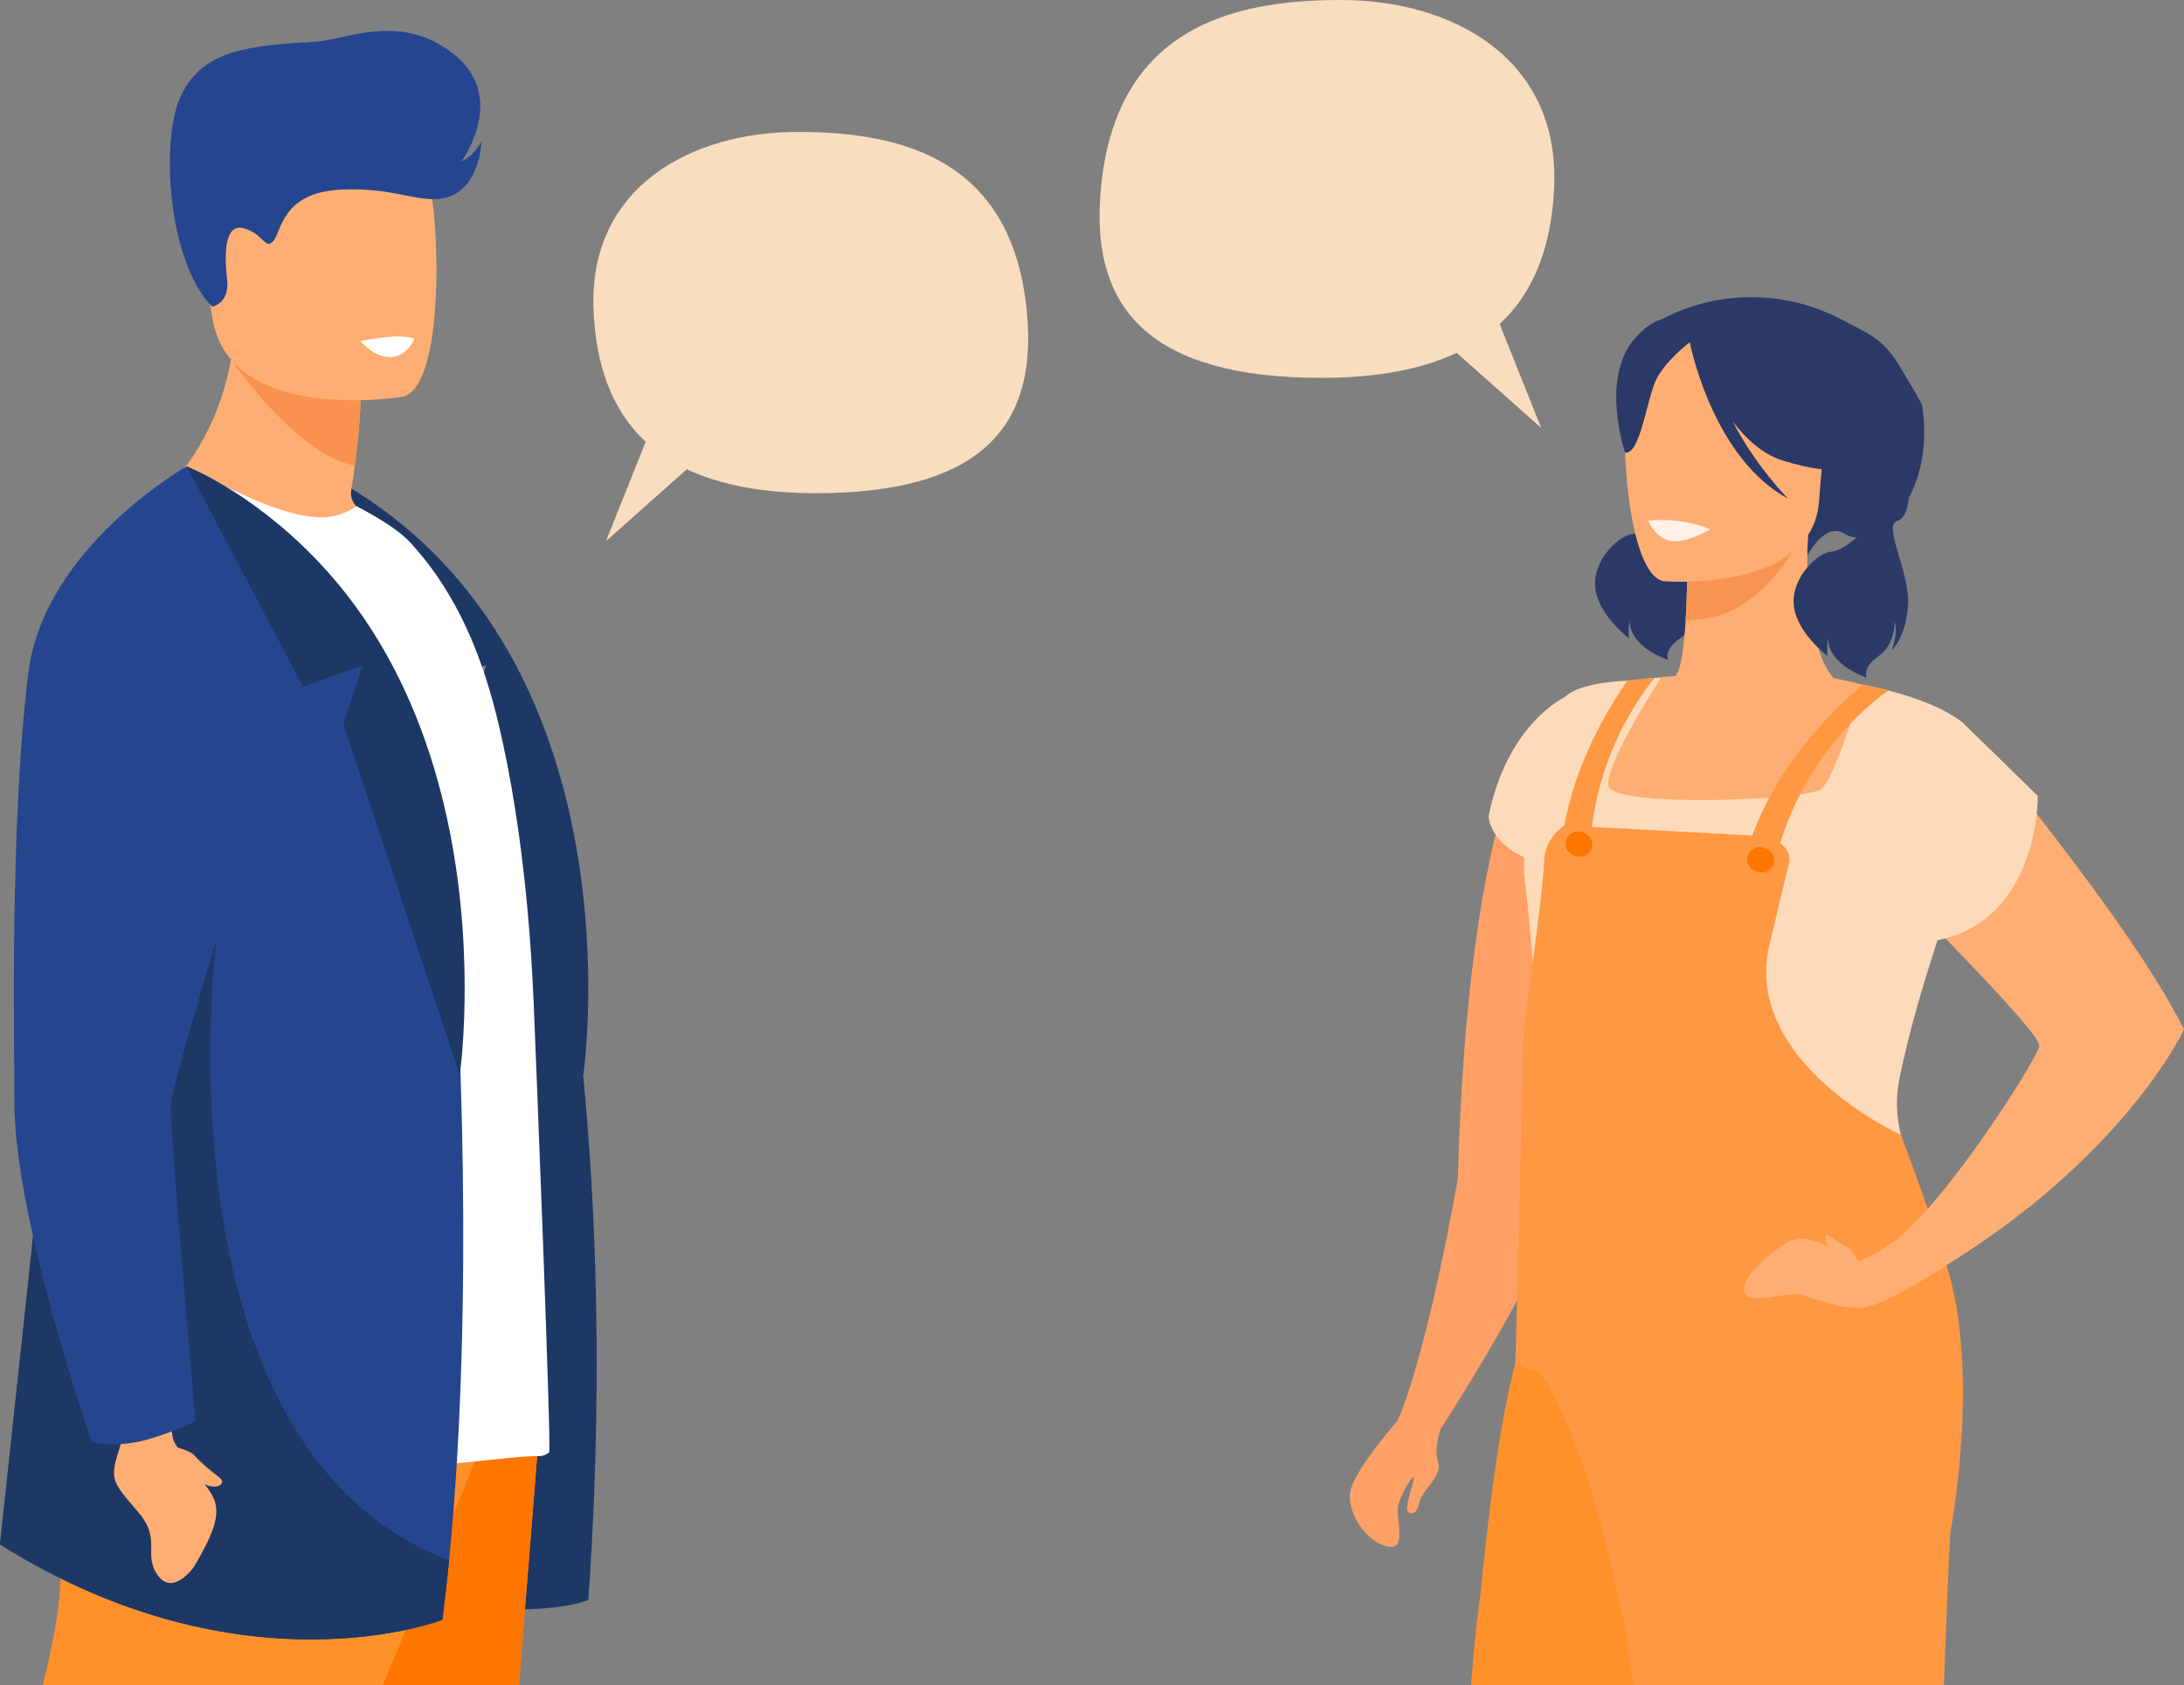 <?xml version="1.0" encoding="UTF-8"?>
<svg id="Layer_2" data-name="Layer 2" xmlns="http://www.w3.org/2000/svg" viewBox="0 0 261.69 201.93">
  <rect x="0" y="0" width="261.69" height="201.93" fill="#808080" stroke="none"/>
  <defs>
    <style>
      .cls-1 {
        fill: #fff;
      }

      .cls-2 {
        fill: #2a3967;
      }

      .cls-3 {
        fill: #1e3865;
      }

      .cls-4 {
        fill: #ff912b;
      }

      .cls-5 {
        fill: #fff1e7;
      }

      .cls-6 {
        fill: #25468f;
      }

      .cls-7 {
        fill: #f99352;
      }

      .cls-8 {
        fill: #ffa166;
      }

      .cls-9 {
        fill: #ff9843;
      }

      .cls-10 {
        fill: #fc7600;
      }

      .cls-11 {
        fill: #f9ddbf;
      }

      .cls-12 {
        fill: #fddbba;
      }

      .cls-13 {
        fill: #ffae73;
      }

      .cls-14 {
        fill: #f9924f;
      }
    </style>
  </defs>
  <g id="Layer_1-2" data-name="Layer 1">
    <g>
      <g>
        <g id="man">
          <path class="cls-3" d="M37.19,55.88l13.93,26.43,7.14-2.6-2.32,7.05,13.96,42.06s7.72-53.45-32.71-72.94Z"/>
          <path class="cls-3" d="M60.43,79.25s15,41.49,10.07,112.47c0,0-5.96,2.95-26.03-.58-20.17-3.54,15.96-111.89,15.96-111.89Z"/>
          <g>
            <path class="cls-4" d="M64.54,172.32s-.06,.76-.18,2.17c-.25,3.21-.78,9.8-1.46,18.36-.23,2.83-.47,5.87-.72,9.08H20.47c-.15-2.73-.3-5.37-.44-7.88-.09-1.55-.18-3.06-.26-4.51h0c-.44-7.88-.78-14.07-.96-17.39-.01-.25-.03-.49-.04-.71-.07-1.27-.11-1.96-.11-1.96l1.82,.11,2.9,.18,11.54,.71,3.62,.23,5.42,.33h0l10.97,.68,9.6,.59Z"/>
            <path class="cls-10" d="M64.54,172.32s-.06,.76-.18,2.17c-.25,3.21-.78,9.8-1.46,18.36-.23,2.83-.47,5.87-.72,9.08H20.47c-.15-2.73-.3-5.37-.44-7.88-.09-1.55-.18-3.06-.26-4.51h0c-.44-7.88-.78-14.07-.96-17.39-.01-.25-.03-.49-.04-.71-.07-1.27-.11-1.96-.11-1.96l1.82,.11,2.9,.18,11.54,.71,3.62,.23,5.42,.33h0l10.97,.68,9.6,.59Z"/>
            <path class="cls-4" d="M57.04,174.76s-.05,.13-.15,.38c-.34,.86-1.25,3.11-2.6,6.43-.58,1.41-1.24,3.03-1.97,4.81-.71,1.72-1.48,3.61-2.32,5.63-.44,1.06-.9,2.17-1.37,3.31-.87,2.1-1.79,4.31-2.76,6.62H5.12c1.19-4.73,1.94-8.85,2.06-11.56,.02-.4,.04-.81,.06-1.24,.34-6.38,1.29-15.87,1.93-21.94,.37-3.47,.64-5.81,.64-5.81l13.16,3.73,10.63,3.01,5.03,1.42,5.33,1.51h0l10.84,3.07,2.24,.63Z"/>
          </g>
          <path class="cls-13" d="M49.67,66.6c-11.57,3.65-31.58-6.2-31.58-6.2,0,0,10.66-8,10.1-24.64l8.94,7.21,6.07,4.89s-.03,2.89-.69,7.94c-.12,.92-.26,1.92-.43,2.98-.13,.85,.24,1.71,.97,2.16,4.22,2.61,6.6,5.66,6.6,5.66Z"/>
          <path class="cls-1" d="M65.82,174.03c-.35,.29-.75,.46-1.22,.46-4.34-.06-17.01,2.35-27.72,1.25-9.03-.87-17.03-3.54-25.62-7.39-1.14-.51-3.76-1.91-3.71-3.19,.04-1.4,.18-3.42,.35-5.97,.61-8.86,1.67-24.11,.63-41.69-.19-3.27-.28-6.52-.3-9.72-.09-23.84,4.64-44.8,14.14-51.9,0,0,6.62,3.72,11.21,5.18,4.49,1.44,6.81,1.15,9.13-.4,0,0,4.54,2.25,6.47,4.37,4.49,4.89,7.99,11.39,10.31,20.71,1.97,7.93,3.82,19.5,4.45,34.33,.29,6.72,2.15,53.73,1.86,53.96Z"/>
          <path class="cls-6" d="M53.81,186.98c-.24,2.4-.5,4.78-.8,7.13,0,0-23.81,9.28-53.01-9.03l5.67-52.77,3.98-37.03,12.73-39.38s30.56,11.53,31.98,54.68c.51,9.15,2.59,44.63-.55,76.41Z"/>
          <path class="cls-3" d="M53.81,186.98c-.24,2.4-.5,4.78-.8,7.13,0,0-23.81,9.28-53.01-9.03l5.67-52.77,20.26-19.7s-.09,.68-.2,1.91c-.96,10.41-3.8,60.28,28.08,72.46Z"/>
          <path class="cls-14" d="M43.22,47.86s-.03,2.89-.69,7.94c-6.73-1.15-14.37-12.03-14.37-12.03,3.43-.99,6.43-1.17,8.98-.8l6.07,4.89Z"/>
          <path class="cls-13" d="M48.23,47.55s-20.83,3.46-22.79-9.54c-1.96-13.01-5.96-21.32,7.26-24.08,13.22-2.76,16.55,1.81,18.26,6,1.71,4.18,2.64,26.39-2.73,27.63Z"/>
          <path class="cls-13" d="M20.5,168.1s-.18,3.72,.41,4.75c4.02,7.01,7.7,5.86,2.32,14.92,0,0-2.5,3.57-4.33,.99-1.83-2.58,.54-4.24-2.38-7.61-3.37-3.88-3.34-3.95-2.07-8.04l-.22-4.28,6.27-.73Z"/>
          <path class="cls-6" d="M16.37,172.82c3.58-.76,7.05-2.54,7.05-2.54,0,0-3.05-34.48-2.96-37.79,.09-3.31,14.07-47.92,14.07-47.92l-12.15-28.69S5.28,65.54,3.4,80.61c-2.32,18.63-1.63,46.74-1.67,51.37-.1,13.85,9.27,40.82,9.27,40.82,0,0,2.55,.6,5.36,0Z"/>
          <path class="cls-6" d="M25.42,36.75s2.14-.36,1.79-3.3c-.34-2.94-.34-6.79,2.05-6.08,2.39,.72,2.51,2.63,3.5,1.51,.98-1.12,1-5.83,8.12-6.16,7.12-.33,10.02,2.15,13.33,.69,3.31-1.46,3.49-6.47,3.49-6.47,0,0-.94,1.79-2.37,2.36,0,0,5.53-7.56-.87-12.74-6.4-5.18-12.92-1.79-16.62-1.57-8.16,.49-13.43,.98-16.09,6.34-2.67,5.36-1.57,20.24,3.67,25.4Z"/>
          <path class="cls-13" d="M19.57,173.01s3.04,.65,3.67,1.35c2.04,2.23,3.59,2.74,3.36,3.3-.48,1.14-2.87,.08-4.53-1.19-1.66-1.28-2.51-3.45-2.51-3.45Z"/>
          <path class="cls-3" d="M22.38,55.88l13.93,26.43,7.14-2.6-2.32,7.05,13.96,42.06s7.72-53.45-32.71-72.94Z"/>
        </g>
        <path class="cls-1" d="M49.65,40.59s-.81,2.14-2.84,2.2c-2.03,.06-3.59-1.91-3.59-1.91,0,0,4.4-1.02,6.43-.29Z"/>
      </g>
      <g>
        <g>
          <path class="cls-8" d="M167.47,170.24l5.18,.96s14.17-21.84,14.57-28.5c.39-6.36,13.16-34.19-1.79-51.57-.67-.79-1.41-1.55-2.2-2.29-.03-.03-.06-.06-.09-.08,0,0-.03,.04-.07,.12-.3,.51-1.49,2.65-2.88,7.4-2.18,7.41-4.87,21.18-5.51,44.94,0,0-3.48,20.35-7.21,29.02Z"/>
          <path class="cls-8" d="M167.47,170.24s-5.55,6.26-5.72,8.8c-.17,2.54,2.02,5.73,4.49,6.28,2.47,.55,.93-3.37,1.3-4.94,.37-1.57,1.98-3.96,1.88-3.25-.1,.71-1.08,3.51-.78,3.95,.3,.45,1.1,.52,1.4-.97,.3-1.49,2.79-3.24,2.3-4.84-.49-1.6-.09-2.84,.58-4.99,.67-2.15,1.8-4.73,1.8-4.73l-4-.85-3.26,5.54Z"/>
        </g>
        <path class="cls-2" d="M204.91,57.2s.12,2.64-1.46,3.16c-1.58,.52,1.63,6.22,1.38,10.07-.25,3.85-1.96,5.4-1.96,5.4,0,0,.82-2.12,.36-3.43,0,0,.07,2.72-1.92,4.1-1.99,1.37-1.45,2.56-1.45,2.56,0,0-4.5-1.35-4.62-4.72,0,0-.19,1.52-.04,2.16,0,0-3.88-2.91-4.07-6.27-.19-3.36,3.06-6.19,4.53-6.24,1.48-.05,4.77-2.95,4.68-4.04-.09-1.1,4.56-2.73,4.56-2.73Z"/>
        <path class="cls-4" d="M215.27,179.87c-1.24,6.59-2.64,14.22-4.06,22.06h-34.95c.02-.29,.04-.57,.06-.86,.3-3.87,.7-7.43,1.14-10.66,1.51-15.57,3.13-23.39,4.11-27.03,.57-2.12,.93-2.82,.93-2.82l5.15,1.35s0,0,.01,0l6.77,1.78,1.68,5.34,1.63,5.18,16.03,5.17,1.48,.48Z"/>
        <path class="cls-9" d="M233.69,183.64c-.2,3.3-.47,10.15-.77,18.29h-37.18c-.39-2.58-.76-5.07-1.11-7.47-.3,0-3.12-19.04-10.01-29.89h0c-.62-.98-1.27-1.89-1.96-2.71-.63-.76,3.37-.19,5,.06,0,0,0,0,.01,0,.4,.06,.65,.11,.65,.11,3.95,1.05,10.5,.12,17-1.4h0c5.47-1.27,10.89-2.96,14.69-4.23,3.17-1.06,5.21-1.83,5.21-1.83,0,0,.39,.34,1.01,1.06,1.28,1.49,3.53,4.58,5.25,9.53,1.57,4.54,2.7,10.64,2.21,18.48Z"/>
        <path class="cls-2" d="M198.23,38.78l18.33,27.8s2.1-4.11,4.42-2.63c3.63,2.29,10.97-4.15,9.35-15.23-.08-.53-1.79-3.24-2.74-4.88-.66-1.14-1.5-2.16-2.52-3s-1.81-1.17-4.3-2.49c-6.48-3.45-14.22-3.66-20.84-.5-1.26,.6-1.7,.93-1.7,.93Z"/>
        <path class="cls-13" d="M190.18,94.94c2.56,2.35,5.89,4.45,10.21,6.09,16.18,6.13,24.51-7.12,28.23-16.48-2.1-1.61-4.21-2.19-5.42-2.51-1.19-.31-2.45-.57-3.49-.77-1.68-1.69-3.68-7.95-3.05-17.17l-.81,.1-13.66,1.81s.03,4.27-.21,8.26c-.19,3.13-.56,6.09-1.24,6.73-1.06,.08-1.69,.14-1.69,.14,0,0,0,0,0,.01-.22,.27-4.89,6.03-8.85,13.77Z"/>
        <path class="cls-12" d="M182.62,104.44c.02,.37,.05,.73,.1,1.11,1.32,10.31,3.23,43.59,3.23,43.59-3.22,6.34,44.69,21.04,46.76,14.98,3.1-4.73,0-13.79-2.67-20.74-.66-1.7-.8-3.5-1.39-4.81-.37-.84-.67-1.71-.89-2.59-.56-2.22-.62-4.55-.15-6.81,1.23-6.01,2.96-11.58,4.41-16.1,.7-2.19,1.34-4.14,1.83-5.75-.69-.96-1.37-1.86-2-2.71-.96-1.31-1.79-2.51-2.33-3.63-.6-1.23-.85-2.37-.57-3.47,.21-.84,.51-1.67,.86-2.49,.17-.39,.34-.76,.53-1.14,1.97-3.98,4.92-7.21,4.92-7.21-3.85-3.19-12.05-4.62-12.05-4.62,0,0-.13,.44-.36,1.16-.88,2.88-3.25,10.24-4.61,11.34-1.7,1.37-25.17,2.3-25.53-.41-.36-2.66,6.09-12.58,6.33-12.95,0,0,0-.01,0-.01-.25,.02-.5,.04-.74,.05-1.21,.1-2.3,.3-3.29,.34-6.39,.27-7.53,2.01-7.53,2.01,3.37,4.1-5.36,11.12-4.84,20.88Z"/>
        <path class="cls-7" d="M202.18,66.02s.04,4.26-.21,8.26c7.56,.27,11.99-6.36,13.87-10.08l-13.66,1.81Z"/>
        <path class="cls-13" d="M199.41,69.65s17.84,1.43,18.56-9.69c.72-11.12,3.51-18.43-7.85-19.81-11.36-1.38-13.85,2.72-14.99,6.37-1.14,3.65-.34,22.48,4.29,23.14Z"/>
        <path class="cls-2" d="M196.05,40.36c2.97-3.17,5.01-2.3,6.12-1.22,10.1-4.75,15.89,3.59,15.89,3.59,.69,8.06,6.15,13,6.15,13,0,0-3.38,1.8-10.76-.6-2.25-.74-4.2-2.49-5.81-4.58,2.71,5.28,6.61,9.21,6.61,9.21-8.7-4.71-11.51-17.41-11.78-18.75-1.15,.91-3.44,2.9-4.22,4.94-1.07,2.78-1.84,8.58-3.53,8.28,0,0-3.12-9.11,1.34-13.86Z"/>
        <path class="cls-9" d="M226.36,82.7s-11.14,7.12-13.99,22.14l-3.37-1.07s1.3-10.72,14.19-21.72l3.17,.66Z"/>
        <path class="cls-9" d="M187,105.21l3.53,.23c-.71-13.02,5.83-21.9,7.76-24.23-1.21,.1-2.31,.21-3.29,.34-9.24,13.37-7.99,23.66-7.99,23.66Z"/>
        <path class="cls-9" d="M212.03,113.16c.22-.93,2.38-9.94,2.38-9.94,0,0,.5-2.82-4.45-3.1-4.95-.28-22.52-1.2-22.52-1.2,0,0-2.39,1.44-2.43,4.41-.04,2.96-2.43,19.93-2.43,19.93l-1,40.13,52.11,20.26s3.67-18.85-.44-31.99c-2.4-7.66-5.49-15.67-5.49-15.67,0,0-19.06-8.65-15.73-22.82Z"/>
        <g>
          <g>
            <path class="cls-10" d="M212.51,103.52c.25-.78-.18-1.61-.96-1.86-.78-.25-1.61,.18-1.86,.96-.25,.78,.18,1.61,.96,1.86,.78,.25,1.61-.18,1.86-.96Z"/>
            <path class="cls-10" d="M212.25,103.44c.25-.78-.18-1.61-.96-1.86s-1.61,.18-1.86,.96c-.25,.78,.18,1.61,.96,1.86s1.61-.18,1.86-.96Z"/>
          </g>
          <path class="cls-10" d="M211.76,102.99c0-.12-.1-.21-.22-.21-.12,0-.21,.1-.21,.22,0,.12,.1,.21,.22,.21,.12,0,.21-.1,.21-.22Z"/>
          <path class="cls-10" d="M210.36,103c0-.12-.1-.21-.22-.21-.12,0-.21,.1-.21,.22,0,.12,.1,.21,.22,.21,.12,0,.21-.1,.21-.22Z"/>
        </g>
        <g>
          <g>
            <path class="cls-10" d="M190.72,101.64c.25-.78-.18-1.61-.96-1.86-.78-.25-1.61,.18-1.86,.96-.25,.78,.18,1.61,.96,1.86,.78,.25,1.61-.18,1.86-.96Z"/>
            <path class="cls-10" d="M190.47,101.56c.25-.78-.18-1.61-.96-1.86-.78-.25-1.61,.18-1.86,.96-.25,.78,.18,1.61,.96,1.86,.78,.25,1.61-.18,1.86-.96Z"/>
          </g>
          <path class="cls-10" d="M189.98,101.11c0-.12-.1-.21-.22-.21-.12,0-.21,.1-.21,.22,0,.12,.1,.21,.22,.21,.12,0,.21-.1,.21-.22Z"/>
          <path class="cls-10" d="M188.57,101.12c0-.12-.1-.21-.22-.21-.12,0-.21,.1-.21,.22,0,.12,.1,.21,.22,.21,.12,0,.21-.1,.21-.22Z"/>
        </g>
        <path class="cls-2" d="M228.7,59.32s.12,2.64-1.46,3.16c-1.58,.52,1.63,6.22,1.38,10.07-.25,3.85-1.96,5.4-1.96,5.4,0,0,.82-2.12,.36-3.43,0,0,.07,2.72-1.92,4.1-1.99,1.37-1.45,2.56-1.45,2.56,0,0-4.5-1.35-4.62-4.72,0,0-.19,1.52-.04,2.16,0,0-3.88-2.91-4.07-6.27-.19-3.36,3.06-6.19,4.53-6.24,1.48-.05,4.77-2.95,4.68-4.04-.09-1.1,4.56-2.73,4.56-2.73Z"/>
        <path class="cls-13" d="M228.68,147.8s-5.34,3.37-6.12,3.34c-1.83-.07-5.45-4.07-8.46-2.22-3.01,1.85-5.96,4.93-4.92,6.17,1.04,1.23,4.58-.22,6.27,.02,1.7,.25,5.88,2.33,8.83,1.35,2.84-.94,8.97-4.81,8.97-4.81l-4.57-3.85Z"/>
        <path class="cls-13" d="M235.24,86.66s19.88,23.47,26.45,36.7c0,0-7.91,17.22-33.55,31.21,0,0-1.14-.25-2.88-1.49-2.71-1.94,.29-3.36,.89-3.74,6.5-4.21,17.87-22.36,18.2-23.94,.33-1.57-14.24-15.7-18.67-20.92-4.43-5.22,2.67-20.51,9.56-17.82Z"/>
        <path class="cls-5" d="M204.91,63.43s-2.66,1.61-4.55,1.42c-1.87-.19-2.89-2.45-2.89-2.45,0,0,3.64-.54,7.44,1.02Z"/>
        <path class="cls-12" d="M235.24,86.66l8.93,8.72s.23,15.82-13.28,17.5c0,0-13.36-11.82-6.74-21.07,6.63-9.25,11.09-5.16,11.09-5.16Z"/>
        <path class="cls-12" d="M187.46,83.56s-6.88,3.18-9.1,14.29c0,0,.13,3.53,5.43,5.34,0,0,6.96-18.76,5.97-19.63-.99-.87-2.3,0-2.3,0Z"/>
        <path class="cls-13" d="M222.56,151.14s-.3-1.3-1.45-1.81c-1.15-.51-2.22-1.62-2.31-1.3-.09,.33-.16,.87,.43,1.52,.59,.66,1.6,1.76,3.33,1.58Z"/>
      </g>
      <path class="cls-11" d="M186.22,22.3c.62-15.44-12.32-22.3-25.54-22.3s-27.63,3.43-28.87,23.95c-.8,13.21,6.24,21.33,26.51,21.33,6.84,0,12.15-1.08,16.22-3l10.13,9-4.98-12.45c4.41-4.1,6.27-9.89,6.54-16.55Z"/>
      <path class="cls-11" d="M71.12,37.12c-.6-14.76,11.77-21.31,24.42-21.31s26.41,3.28,27.6,22.9c.77,12.62-5.96,20.39-25.34,20.39-6.54,0-11.61-1.03-15.5-2.87l-9.69,8.61,4.76-11.9c-4.22-3.92-5.99-9.45-6.25-15.82Z"/>
    </g>
  </g>
</svg>
